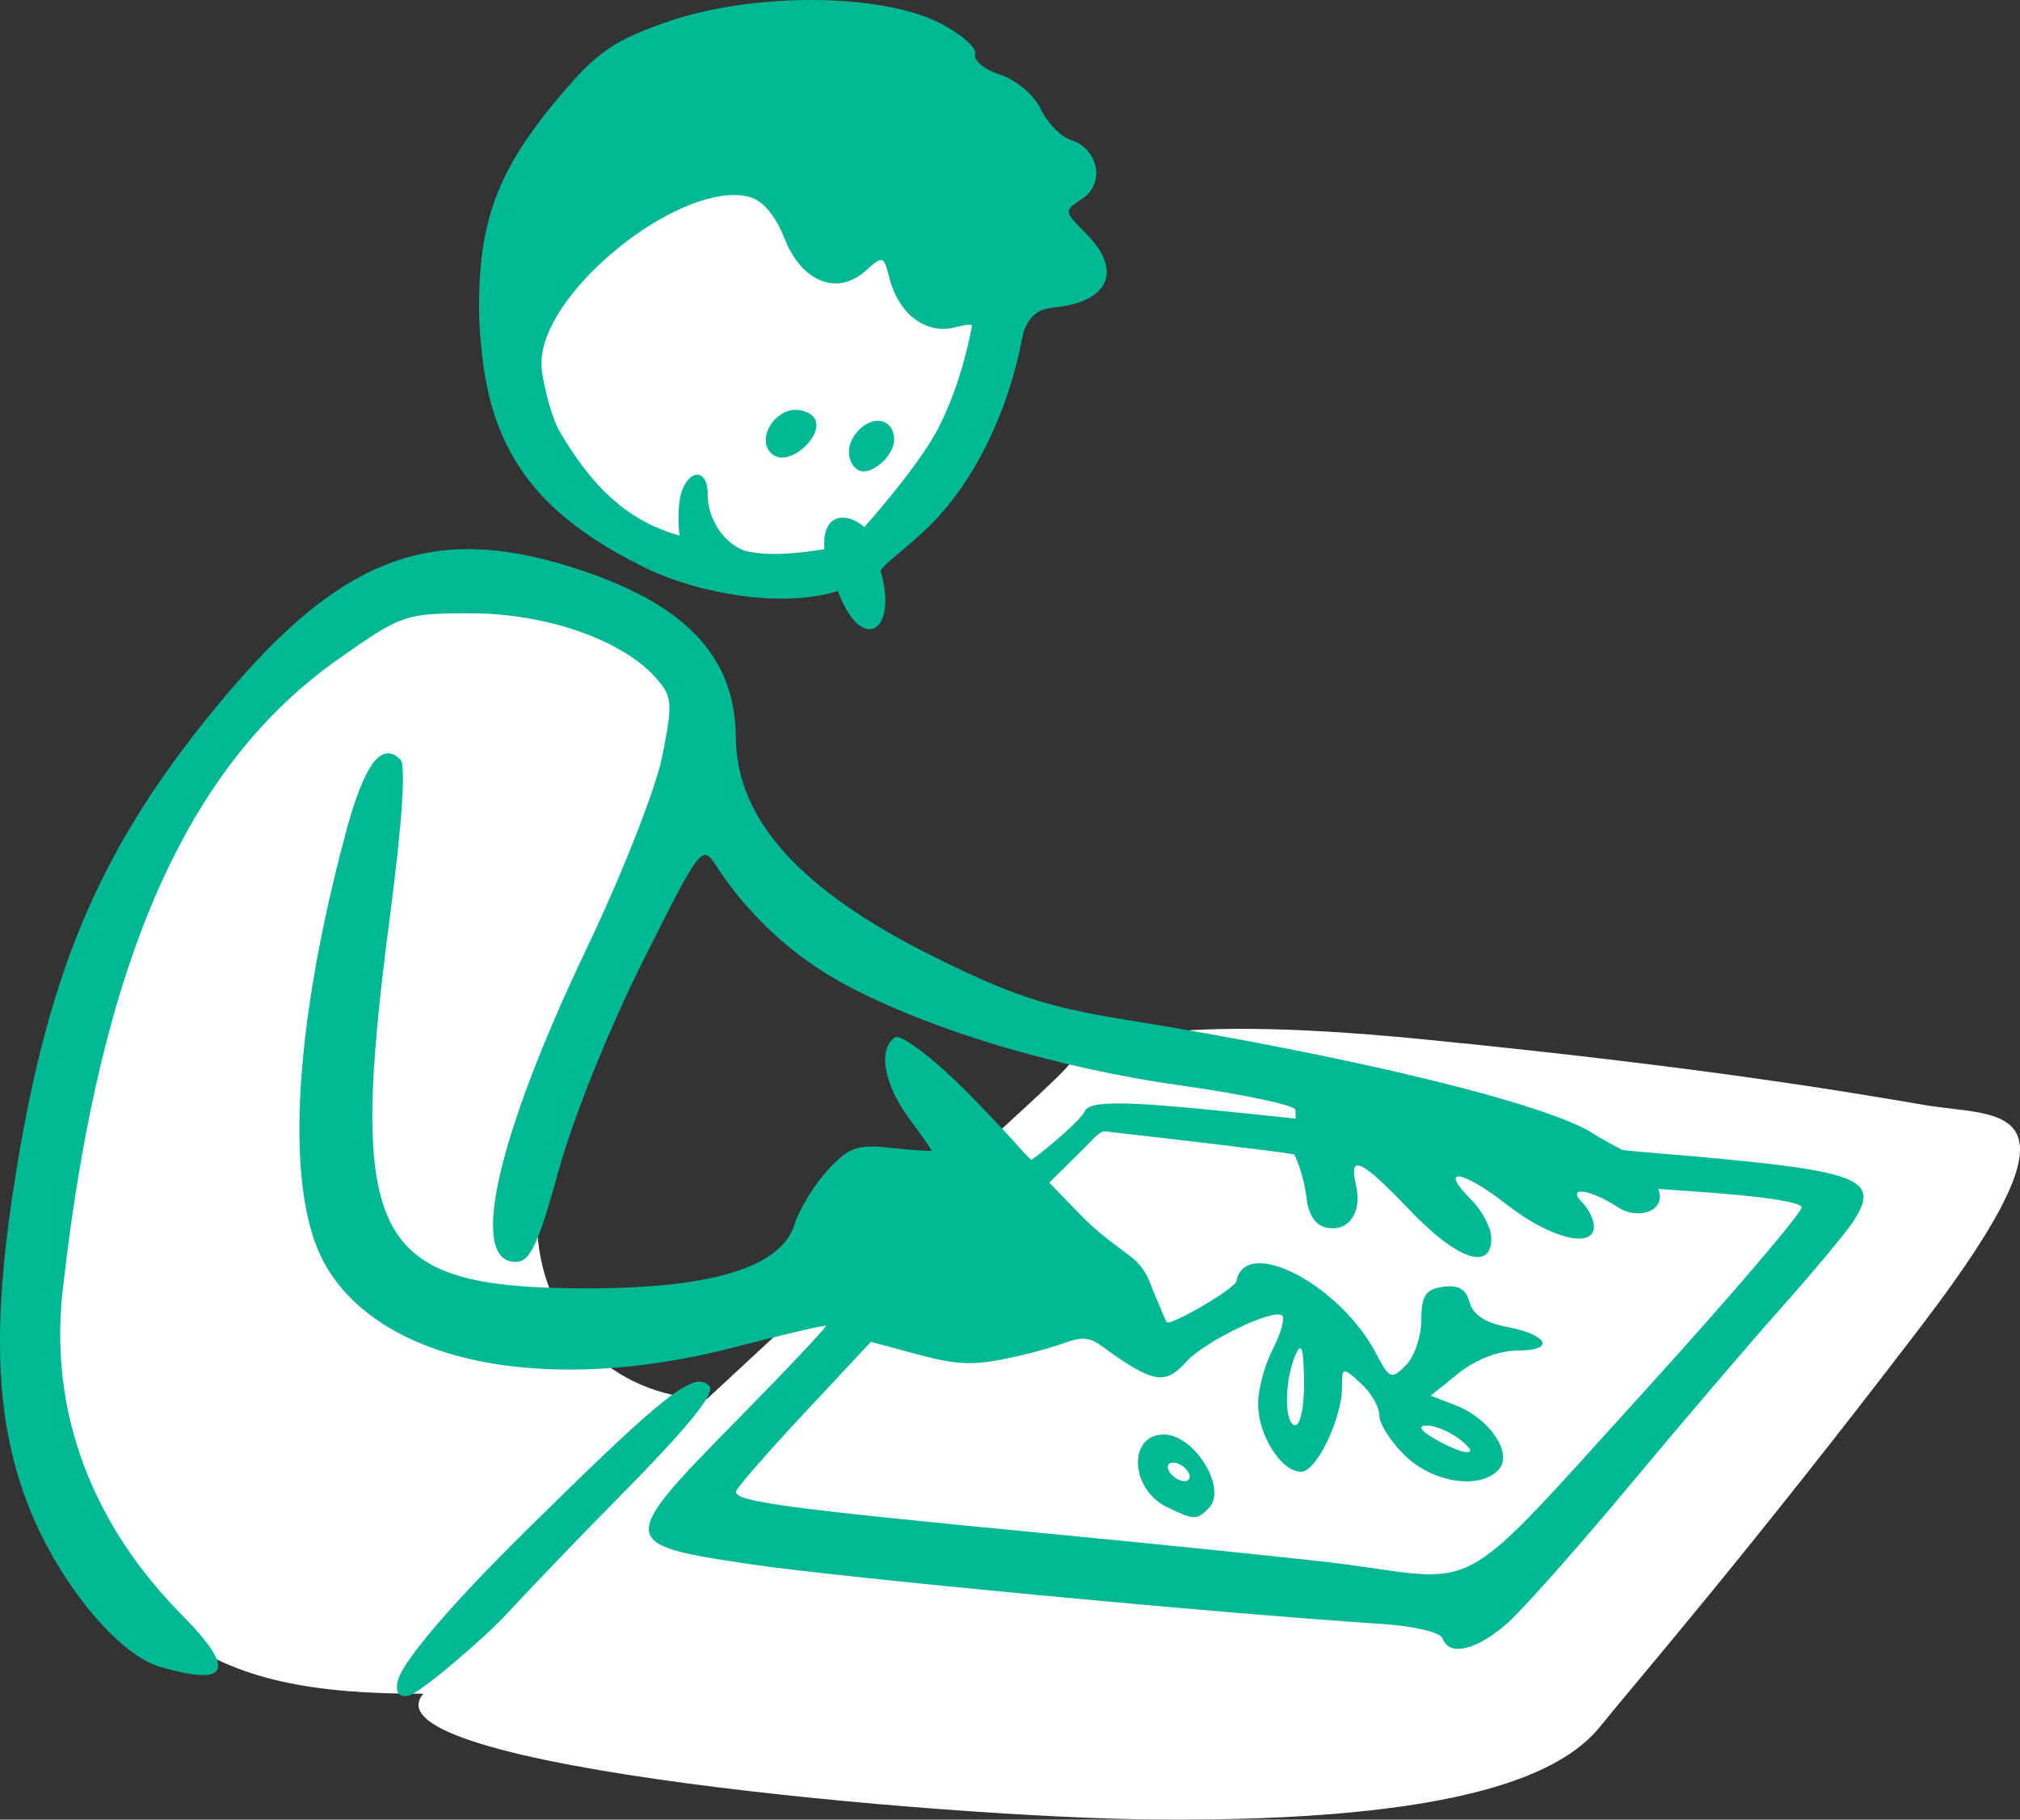 <?xml version="1.0" ?><svg height="192.114mm" viewBox="0 0 213.317 192.114" width="213.317mm" xmlns="http://www.w3.org/2000/svg">
    <rect x="0" y="0" width="213.317" height="192.114" fill="#333333" stroke="none"/>
    <path d="m 6595.248,-998.855 c -0.728,4.991 2.063,13.539 6.395,19.403 0.089,0.192 0.214,0.367 0.369,0.524 0.763,4.913 5.978,3.74 12.034,7.632 0,0 8.249,3.855 15.836,2.609 7.588,-1.247 16.411,-11.892 19.587,-21.157 1.132,-3.303 1.639,-7.132 1.218,-10.809 1.37,-7.018 -1.841,-9.262 -6.203,-17.262 -18.933,-16.46 -43.554,-1.441 -49.238,19.06 z m -5.022,30.776 c -13.764,-0.03 -23.192,10.613 -32.98,27.286 -9.789,16.673 -14.012,43.246 -10.15,56.908 7.383,26.121 17.143,32.402 40.439,32.285 -6.825,7.752 55.519,13.073 76.854,13.279 33.691,0.325 43.704,-5.183 47.449,-9.854 3.745,-4.671 15.329,-17.942 33.957,-42.357 18.301,-23.987 8.348,-21.851 0.333,-23.211 -8.015,-1.36 -23.355,-4.021 -53.018,-6.947 -29.662,-2.927 -35.641,0.621 -37.579,2.897 -1.938,2.276 -20.662,18.95 -20.662,18.95 l -17.422,16.153 c -10.189,-0.396 -17.163,-7.949 -17.858,-17.365 0.394,-8.1 6.866,-17.767 9.362,-26.547 2.497,-8.78 10.544,-24.715 8.935,-30.775 -1.61,-6.06 -13.895,-10.672 -27.659,-10.702 z" fill="#FFFFFF" paint-order="markers stroke fill" transform="translate(-35.549,19.29) translate(-6507.271,1011.131)"/>
    <path d="m 6672.69,-642.259 c -5.276,-0.028 -10.899,0.742 -15.395,2.295 -5.52,1.907 -7.388,3.169 -11.071,7.481 -5.697,6.669 -8.081,11.546 -8.674,18.498 -0.028,0.251 -0.05,0.51 -0.064,0.792 -0.07,1.093 -0.103,2.237 -0.098,3.45 0,1.554 0.103,3.02 0.265,4.422 1.03,10.983 6.079,17.562 17.412,23.075 5.352,2.603 14.24,4.262 20.214,2.389 2.47,6.702 6.418,4.406 4.502,-2.156 0.753,-1.005 1.371,-1.25 4.343,-3.934 5.262,-4.754 9.169,-12.563 10.74,-21.229 0.736,-1.944 1.665,-2.46 3.434,-2.648 5.685,-0.606 7.039,-3.928 3.177,-7.791 -2.353,-2.353 -2.353,-2.37 -0.361,-3.693 2.414,-1.603 1.682,-5.248 -1.24,-6.176 -1.042,-0.331 -2.466,-1.795 -3.164,-3.253 -0.716,-1.496 -2.588,-3.08 -4.297,-3.635 -1.665,-0.542 -2.85,-1.517 -2.634,-2.165 0.218,-0.648 -1.483,-2.137 -3.779,-3.308 -3.105,-1.584 -8.034,-2.39 -13.31,-2.412 z m -8.216,20.597 c 0.502,0 0.98,0.07 1.429,0.184 1.423,0.357 2.769,1.938 3.728,4.38 1.813,4.615 5.597,6.123 8.583,3.421 1.804,-1.633 1.911,-1.6 2.513,0.795 0.941,3.749 3.84,5.954 6.84,5.201 0.975,-0.246 1.563,-0.359 1.881,-0.235 -0.709,3.859 -1.921,7.632 -3.556,10.833 -1.777,3.477 -6.2,8.65 -7.827,10.477 -1.728,-1.579 -4.533,-1.619 -4.204,2.327 -2.621,0.422 -5.794,0.806 -8.401,0.179 -2.253,-0.805 -3.94,-3.371 -3.94,-5.991 0,-3.269 -2.664,-2.413 -3.006,1.033 -0.089,0.905 -0.129,2.394 0.067,3.35 -5.703,-1.581 -9.409,-5.365 -12.822,-11.224 -0.786,-1.671 -1.357,-3.798 -1.739,-6.117 -0.028,-0.31 -0.039,-0.631 -0.039,-0.921 0,-7.04 12.964,-17.852 20.496,-17.692 z m 6.16,22.675 c -0.246,0.028 -0.482,0.061 -0.697,0.145 -2.211,0.848 -3.062,3.635 -1.42,4.655 1.949,1.21 5.693,-2.548 4.113,-4.128 -0.465,-0.465 -1.262,-0.715 -1.996,-0.671 z m 8.782,1.158 c -0.603,0.028 -1.278,0.326 -1.898,0.945 -1.279,1.279 -1.274,2.768 -0.713,3.647 0.82,1.285 2.043,0.711 3.07,-0.142 0.741,-0.615 1.348,-1.703 1.348,-2.417 0,-1.336 -0.802,-2.072 -1.807,-2.034 z m -42.669,13.551 c -9.422,-0.184 -17.095,4.663 -26.464,15.869 -12.554,15.014 -18.175,27.825 -21.732,49.529 -2.728,16.65 -2.31,26.924 1.472,36.172 3.202,7.83 9.318,15.178 13.685,16.442 7.384,2.137 8.079,0.325 2.159,-5.624 -8.983,-9.15 -14.211,-21.067 -12.337,-35.128 3.908,-33.817 12.975,-54.369 28.955,-65.627 6.737,-4.747 7.066,-4.86 14.069,-4.86 7.89,0 15.943,2.809 19.485,6.795 1.764,1.985 1.819,2.628 0.697,8.27 -0.687,3.455 -4.182,12.337 -8.029,20.405 -9.461,19.842 -12.442,33.006 -7.473,33.006 1.549,0 2.366,-1.732 4.568,-9.686 1.553,-5.609 5.296,-14.902 8.893,-22.075 6.13,-12.221 6.235,-12.355 7.749,-10.028 3.396,5.219 8.194,9.629 13.636,12.529 9.001,4.797 22.303,8.79 35.438,10.637 6.638,0.933 12.023,2.086 12.07,2.557 0.028,0.184 0.042,0.81 0.028,0.941 -15.59,-1.652 -21.713,-2.241 -22.285,-0.749 -0.31,0.808 -4.264,4.214 -5.639,5.115 -1.119,-1.058 -2.25,-2.584 -6.602,-6.996 -3.709,-3.76 -7.152,-6.332 -7.762,-5.955 -1.831,1.132 -1.212,4.928 1.377,8.437 1.355,1.836 2.464,3.42 2.464,3.519 0,0.098 -1.885,-0.028 -4.188,-0.28 -3.642,-0.401 -4.524,-0.095 -6.773,2.338 -1.423,1.539 -3.004,4.129 -3.514,5.755 -1.414,4.506 -8.718,6.743 -21.98,6.733 -22.681,-0.028 -25.25,-4.869 -20.75,-39.184 1.297,-9.89 1.714,-16.046 1.126,-16.634 -2.01,-2.01 -3.849,0.475 -5.822,7.867 -5.598,20.978 -6.403,37.856 -2.166,45.394 5.868,10.44 23.351,13.968 43.367,8.751 5.143,-1.341 9.441,-2.347 9.55,-2.237 0.109,0.109 -4.212,4.685 -9.605,10.169 -12.397,12.607 -12.363,12.933 1.543,14.99 9.723,1.438 49.411,5.191 66.949,6.33 3.225,0.209 6.031,0.891 6.239,1.516 0.646,1.938 3.603,1.253 6.793,-1.575 1.681,-1.49 7.489,-8.031 12.906,-14.534 5.417,-6.503 12.613,-14.926 15.99,-18.719 3.377,-3.794 6.8,-7.892 7.609,-9.107 3.019,-4.537 0.96,-5.383 -16.974,-6.98 -2.343,-0.209 -4.959,-0.398 -7.336,-0.649 -0.979,-0.521 -2.297,-1.215 -3.009,-1.687 -4.775,-3.167 -25.424,-8.197 -49.757,-12.121 -7.97,-1.285 -11.772,-2.541 -19.901,-6.574 -14.154,-7.022 -20.906,-14.497 -20.965,-23.211 -0.059,-8.692 -5.539,-14.301 -17.615,-18.035 -3.657,-1.131 -6.992,-1.751 -10.133,-1.813 z m 66.879,61.467 c 0.181,0.028 0.396,0.064 0.703,0.098 5.444,0.605 17.607,2.045 19.132,2.325 0.418,0.772 1.107,2.833 1.284,4.454 0.212,1.948 0.951,3.067 2.175,3.299 2.334,0.443 3.744,-1.637 3.066,-4.523 -0.786,-3.345 0.545,-2.713 5.727,2.711 4.943,5.174 8.569,6.425 8.569,2.956 0,-1.084 -0.925,-2.895 -2.054,-4.024 -3.591,-3.591 -1.114,-3.302 3.675,0.429 4.601,3.584 9.217,4.743 9.217,2.313 0,-0.704 -0.532,-1.813 -1.182,-2.464 -1.837,-1.837 0.745,-1.513 3.777,0.473 2.021,1.324 5.134,0.414 4.183,-1.972 2.979,0.24 14.087,0.817 15.15,1.881 0.319,0.319 -7.242,9.187 -16.801,19.706 -19.572,21.538 -16.92,20.006 -31.235,18.067 -3.251,-0.44 -17.719,-1.934 -32.149,-3.319 -27.144,-2.607 -32.415,-3.318 -32.348,-4.366 0.028,-0.339 3.235,-4.038 7.143,-8.219 l 7.106,-7.602 5.104,1.371 c 4.266,1.146 6.014,1.16 10.637,0.084 3.043,-0.708 5.015,-1.45 5.407,-1.573 2.132,-0.67 2.758,0.304 4.686,1.612 4.215,2.861 5.37,2.945 7.541,0.546 1.928,-2.13 9.242,-5.633 10.058,-4.816 0.305,0.305 -0.142,1.904 -0.995,3.553 -0.853,1.649 -1.552,4.253 -1.552,5.785 0,3.29 2.456,7.164 4.54,7.164 1.626,0 4.327,-5.61 4.327,-8.989 0,-2.092 0.059,-2.103 1.972,-0.371 1.084,0.981 1.97,2.518 1.97,3.416 0,0.898 1.244,2.824 2.764,4.281 3.015,2.889 8.049,3.576 9.896,1.349 1.428,-1.72 -1.08,-5.36 -4.631,-6.724 l -2.609,-1.003 2.956,-2.378 c 1.784,-1.436 4.246,-2.384 6.214,-2.384 4.072,0 3.254,-1.681 -1.232,-2.523 -2.166,-0.406 -3.501,-1.304 -3.835,-2.579 -0.361,-1.381 -1.184,-1.86 -2.8,-1.631 -1.852,0.263 -2.289,0.927 -2.289,3.487 0,1.74 -0.736,3.9 -1.635,4.802 -1.525,1.528 -1.736,1.448 -3.115,-1.192 -3.854,-7.381 -13.869,-12.568 -14.793,-7.662 -0.131,0.699 -6.231,4.338 -7.271,4.338 -0.159,0 -0.682,-1.451 -1.372,-3.025 -0.524,-1.193 -0.765,-2.601 -2.583,-4.002 -1.344,-1.036 -3.308,-2.361 -5.16,-4.271 l -3.366,-3.472 3.77,-3.722 c 1.477,-1.542 1.716,-1.746 2.26,-1.694 z m 20.52,22.912 c 0.226,0.145 0.327,1.231 0.359,3.432 0.039,2.574 -0.373,4.681 -0.915,4.681 -1.184,0 -1.184,-4.635 0,-7.389 0.24,-0.556 0.42,-0.81 0.555,-0.723 z m -63.15,3.549 c -1.864,-0.412 -5.825,3.036 -18.736,15.778 -8.929,8.81 -12.549,13.553 -13.255,15.219 -0.459,1.083 -0.53,2.387 0.896,2.139 1.207,-0.209 8.155,-6.2 10.395,-8.635 0.81,-0.882 5.462,-5.852 11.488,-11.955 7.774,-7.873 10.651,-11.402 9.904,-12.149 -0.201,-0.201 -0.425,-0.338 -0.691,-0.397 z m 76.446,4.598 c 0.845,-0.028 2.396,0.616 3.448,1.412 2.449,1.853 0.704,1.875 -2.52,0.031 -1.579,-0.903 -1.912,-1.421 -0.928,-1.443 z m -27.74,0.951 c -3.818,0 -3.578,5.777 0.319,7.655 2.917,1.406 3.123,1.411 4.428,0.106 2.009,-2.009 -1.51,-7.762 -4.747,-7.762 z m 0.963,2.956 c 0.542,0 1.26,0.442 1.595,0.984 0.335,0.542 0.165,0.986 -0.377,0.986 -0.542,0 -1.258,-0.444 -1.593,-0.986 -0.335,-0.542 -0.168,-0.984 0.375,-0.984 z" fill="#00B894" transform="translate(-35.549,19.29) translate(-6507.271,1011.131) translate(-43.974,-388.162)"/>
</svg>